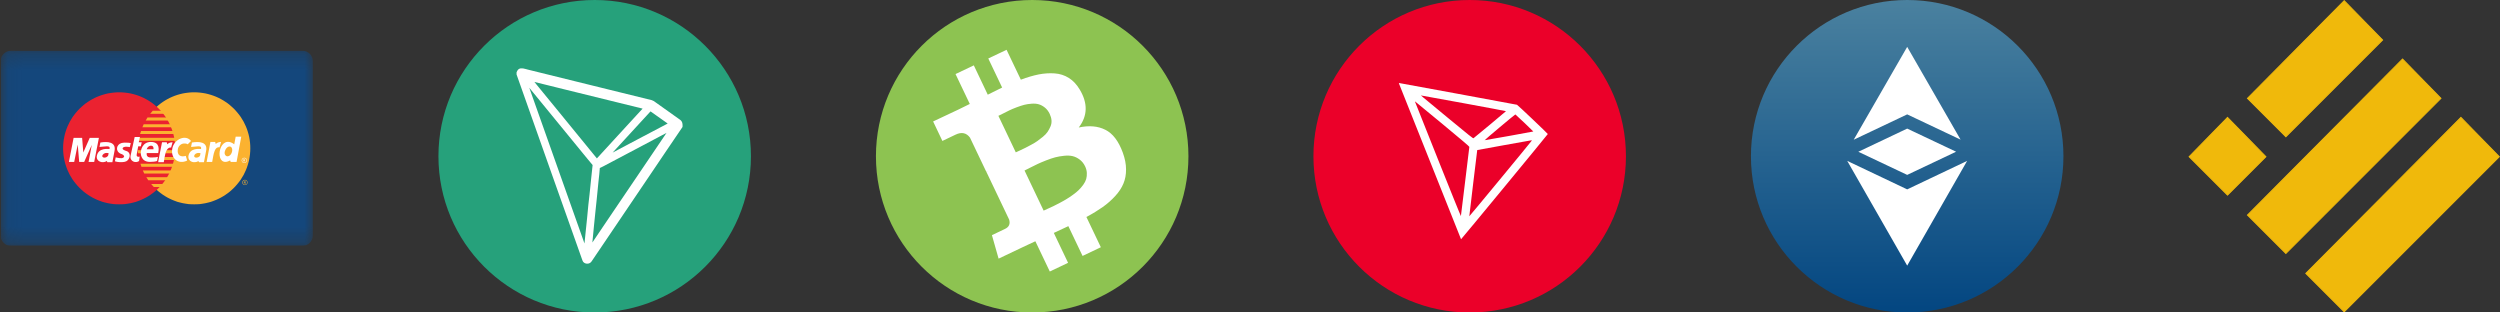 <svg width="160" height="20" viewBox="0 0 160 20" fill="none" xmlns="http://www.w3.org/2000/svg">
<rect x="0" y="0" width="160" height="20" fill="#333333" stroke="none"/>
<g clip-path="url(#clip0_1_594)">
<mask id="mask0_1_594" style="mask-type:luminance" maskUnits="userSpaceOnUse" x="0" y="3" width="21" height="13">
<path d="M20.061 3.225H0.061V15.718H20.061V3.225Z" fill="white"/>
</mask>
<g mask="url(#mask0_1_594)">
<path fill-rule="evenodd" clip-rule="evenodd" d="M20.021 15.07C20.021 15.438 19.721 15.739 19.353 15.739H0.706C0.338 15.739 0.037 15.438 0.037 15.07V3.914C0.037 3.546 0.338 3.246 0.706 3.246H19.353C19.721 3.246 20.022 3.546 20.022 3.914L20.021 15.07Z" fill="#14477C"/>
<path fill-rule="evenodd" clip-rule="evenodd" d="M12.426 13.076L12.61 13.073L12.794 13.062L12.975 13.035L13.151 13.005L13.324 12.964L13.496 12.919L13.662 12.859L13.827 12.795L13.984 12.723L14.138 12.645L14.289 12.558L14.435 12.464L14.578 12.363L14.713 12.258L14.84 12.145L14.968 12.025L15.084 11.901L15.197 11.77L15.306 11.634L15.407 11.496L15.497 11.349L15.588 11.199L15.663 11.045L15.738 10.884L15.802 10.722L15.858 10.553L15.907 10.384L15.948 10.211L15.978 10.031L16.001 9.855L16.015 9.671L16.019 9.487L16.015 9.303L16.001 9.119L15.978 8.942L15.948 8.766L15.907 8.593L15.858 8.424L15.802 8.255L15.738 8.094L15.663 7.936L15.588 7.782L15.497 7.632L15.407 7.485L15.306 7.346L15.197 7.211L15.084 7.08L14.968 6.956L14.84 6.839L14.713 6.727L14.578 6.618L14.435 6.52L14.289 6.426L14.138 6.34L13.984 6.261L13.827 6.19L13.662 6.126L13.496 6.07L13.324 6.021L13.151 5.98L12.975 5.95L12.794 5.927L12.61 5.912L12.426 5.908L12.242 5.912L12.062 5.927L11.882 5.95L11.706 5.98L11.533 6.021L11.36 6.07L11.195 6.126L11.034 6.19L10.876 6.261L10.722 6.34L10.572 6.426L10.425 6.52L10.287 6.618L10.151 6.727L10.02 6.839L9.896 6.956L9.776 7.08L9.667 7.211L9.558 7.346L9.46 7.485L9.367 7.632L9.28 7.782L9.201 7.936L9.13 8.094L9.066 8.255L9.01 8.424L8.961 8.593L8.92 8.766L8.89 8.942L8.867 9.119L8.852 9.303L8.848 9.487L8.852 9.671L8.867 9.855L8.89 10.031L8.92 10.211L8.961 10.384L9.01 10.553L9.066 10.722L9.13 10.884L9.201 11.045L9.28 11.199L9.367 11.349L9.46 11.496L9.558 11.634L9.667 11.77L9.776 11.901L9.896 12.025L10.02 12.145L10.151 12.258L10.287 12.363L10.425 12.464L10.572 12.558L10.722 12.645L10.876 12.723L11.034 12.795L11.195 12.859L11.36 12.919L11.533 12.964L11.706 13.005L11.882 13.035L12.062 13.062L12.242 13.073L12.426 13.076Z" fill="#FBB230"/>
<path fill-rule="evenodd" clip-rule="evenodd" d="M7.632 13.076L7.816 13.073L7.996 13.062L8.176 13.035L8.353 13.005L8.526 12.964L8.698 12.919L8.863 12.859L9.025 12.795L9.183 12.723L9.336 12.645L9.487 12.558L9.633 12.464L9.772 12.363L9.907 12.258L10.039 12.145L10.162 12.025L10.283 11.901L10.392 11.77L10.5 11.634L10.598 11.496L10.692 11.349L10.778 11.199L10.857 11.045L10.928 10.884L10.992 10.722L11.048 10.553L11.097 10.384L11.139 10.211L11.168 10.031L11.191 9.855L11.206 9.671L11.21 9.487L11.206 9.303L11.191 9.119L11.168 8.942L11.139 8.766L11.097 8.593L11.048 8.424L10.992 8.255L10.928 8.094L10.857 7.936L10.778 7.782L10.692 7.632L10.598 7.485L10.5 7.346L10.392 7.211L10.283 7.08L10.162 6.956L10.039 6.839L9.907 6.727L9.772 6.618L9.633 6.52L9.487 6.426L9.336 6.34L9.183 6.261L9.025 6.19L8.863 6.126L8.698 6.07L8.526 6.021L8.353 5.98L8.176 5.95L7.996 5.927L7.816 5.912L7.632 5.908L7.448 5.912L7.264 5.927L7.084 5.95L6.907 5.98L6.735 6.021L6.562 6.07L6.397 6.126L6.232 6.19L6.074 6.261L5.92 6.34L5.77 6.426L5.624 6.52L5.481 6.618L5.346 6.727L5.218 6.839L5.091 6.956L4.974 7.08L4.861 7.211L4.753 7.346L4.651 7.485L4.561 7.632L4.471 7.782L4.396 7.936L4.321 8.094L4.257 8.255L4.201 8.424L4.152 8.593L4.114 8.766L4.08 8.942L4.058 9.119L4.043 9.303L4.039 9.487L4.043 9.671L4.058 9.855L4.08 10.031L4.114 10.211L4.152 10.384L4.201 10.553L4.257 10.722L4.321 10.884L4.396 11.045L4.471 11.199L4.561 11.349L4.651 11.496L4.753 11.634L4.861 11.77L4.974 11.901L5.091 12.025L5.218 12.145L5.346 12.258L5.481 12.363L5.624 12.464L5.77 12.558L5.92 12.645L6.074 12.723L6.232 12.795L6.397 12.859L6.562 12.919L6.735 12.964L6.907 13.005L7.084 13.035L7.264 13.062L7.448 13.073L7.632 13.076Z" fill="#EB2230"/>
<path fill-rule="evenodd" clip-rule="evenodd" d="M9.611 7.282H11.514V7.087H9.776L9.611 7.282Z" fill="#FBB230"/>
<path fill-rule="evenodd" clip-rule="evenodd" d="M9.326 7.714H11.515V7.519H9.439L9.326 7.714Z" fill="#FBB230"/>
<path fill-rule="evenodd" clip-rule="evenodd" d="M9.112 8.146H11.515V7.951H9.198L9.112 8.146Z" fill="#FBB230"/>
<path fill-rule="evenodd" clip-rule="evenodd" d="M8.965 8.578H11.515V8.386H9.025L8.965 8.578Z" fill="#FBB230"/>
<path fill-rule="evenodd" clip-rule="evenodd" d="M9.051 10.674H11.521V10.478H8.991L9.051 10.674Z" fill="#FBB230"/>
<path fill-rule="evenodd" clip-rule="evenodd" d="M9.231 11.105H11.522V10.91H9.141L9.231 11.105Z" fill="#FBB230"/>
<path fill-rule="evenodd" clip-rule="evenodd" d="M9.49 11.537H11.521V11.342H9.366L9.49 11.537Z" fill="#FBB230"/>
<path fill-rule="evenodd" clip-rule="evenodd" d="M9.844 11.969H11.522V11.774H9.671L9.844 11.969Z" fill="#FBB230"/>
<path fill-rule="evenodd" clip-rule="evenodd" d="M8.879 9.01H11.514V8.818H8.916L8.879 9.01Z" fill="#FBB230"/>
<path fill-rule="evenodd" clip-rule="evenodd" d="M10.485 10.242H11.491V10.046H10.523L10.485 10.242Z" fill="#FBB230"/>
<path fill-rule="evenodd" clip-rule="evenodd" d="M10.565 9.81H11.492V9.614H10.602L10.565 9.81Z" fill="#FBB230"/>
<path fill-rule="evenodd" clip-rule="evenodd" d="M8.812 9.614H9.074V9.81H8.827L8.812 9.614Z" fill="#FBB230"/>
<path fill-rule="evenodd" clip-rule="evenodd" d="M15.675 11.507C15.769 11.507 15.844 11.586 15.844 11.676C15.844 11.77 15.769 11.845 15.675 11.845C15.581 11.845 15.506 11.77 15.506 11.676C15.506 11.586 15.581 11.507 15.675 11.507ZM15.675 11.537C15.754 11.537 15.817 11.601 15.817 11.676C15.817 11.755 15.754 11.819 15.675 11.819C15.6 11.819 15.536 11.755 15.536 11.676C15.536 11.601 15.6 11.537 15.675 11.537Z" fill="#FBB230"/>
<path d="M15.611 11.751V11.608H15.671C15.686 11.608 15.697 11.608 15.705 11.612C15.712 11.616 15.716 11.62 15.72 11.623C15.723 11.631 15.727 11.638 15.727 11.646C15.727 11.657 15.723 11.668 15.72 11.672C15.712 11.68 15.701 11.684 15.689 11.687C15.697 11.691 15.701 11.695 15.705 11.698C15.708 11.702 15.716 11.71 15.72 11.721L15.738 11.751H15.705L15.682 11.717C15.678 11.706 15.671 11.702 15.667 11.698C15.667 11.695 15.663 11.695 15.659 11.691C15.656 11.691 15.652 11.691 15.644 11.691H15.64V11.751H15.611ZM15.641 11.668H15.659C15.674 11.668 15.682 11.668 15.686 11.665C15.689 11.665 15.694 11.665 15.694 11.661C15.697 11.657 15.697 11.653 15.697 11.649C15.697 11.646 15.697 11.642 15.694 11.638C15.689 11.634 15.686 11.634 15.682 11.631C15.682 11.631 15.674 11.631 15.663 11.631H15.641V11.668H15.641Z" fill="#FBB230"/>
<path fill-rule="evenodd" clip-rule="evenodd" d="M15.636 10.095C15.73 10.095 15.805 10.17 15.805 10.264C15.805 10.358 15.73 10.433 15.636 10.433C15.542 10.433 15.467 10.358 15.467 10.264C15.467 10.17 15.542 10.095 15.636 10.095ZM15.636 10.125C15.715 10.125 15.779 10.189 15.779 10.264C15.779 10.343 15.715 10.407 15.636 10.407C15.557 10.407 15.494 10.343 15.494 10.264C15.494 10.189 15.557 10.125 15.636 10.125Z" fill="white"/>
<path d="M15.572 10.335V10.196H15.633C15.648 10.196 15.659 10.196 15.666 10.2C15.67 10.2 15.677 10.208 15.681 10.211C15.685 10.219 15.689 10.226 15.689 10.234C15.689 10.245 15.685 10.253 15.677 10.26C15.674 10.268 15.663 10.271 15.651 10.275C15.655 10.279 15.663 10.283 15.666 10.287C15.67 10.29 15.674 10.298 15.681 10.309L15.7 10.335H15.666L15.644 10.305C15.636 10.294 15.633 10.287 15.629 10.287C15.625 10.283 15.625 10.279 15.621 10.279C15.617 10.279 15.614 10.279 15.606 10.279H15.599V10.335L15.572 10.335ZM15.599 10.257H15.621C15.636 10.257 15.644 10.257 15.648 10.253C15.651 10.253 15.655 10.249 15.655 10.249C15.659 10.245 15.659 10.241 15.659 10.238C15.659 10.234 15.655 10.226 15.655 10.226C15.651 10.223 15.648 10.219 15.644 10.219C15.64 10.219 15.633 10.219 15.621 10.219H15.599L15.599 10.257Z" fill="white"/>
<path fill-rule="evenodd" clip-rule="evenodd" d="M13.223 10.362L13.467 9.085H13.771L13.809 9.216C13.865 9.16 13.959 9.085 14.147 9.085L14.053 9.423C13.97 9.423 13.842 9.408 13.738 9.656C13.659 9.844 13.621 10.155 13.58 10.362H13.223Z" fill="white"/>
<path fill-rule="evenodd" clip-rule="evenodd" d="M8.62 8.766H8.957L8.882 9.104H9.07L9.014 9.367H8.845L8.751 9.874C8.732 9.967 8.751 10.061 8.939 10.024L8.901 10.305C8.699 10.459 8.293 10.347 8.357 9.967L8.62 8.766Z" fill="white"/>
<path fill-rule="evenodd" clip-rule="evenodd" d="M10.126 9.798C10.163 9.592 10.257 9.085 9.653 9.085C9.09 9.085 9.014 9.648 9.014 9.723C8.996 9.798 8.996 10.362 9.596 10.362C9.746 10.362 9.957 10.343 10.051 10.305L10.107 10.042C10.051 10.061 9.859 10.08 9.709 10.08C9.578 10.08 9.352 10.08 9.39 9.798L10.126 9.798Z" fill="white"/>
<path fill-rule="evenodd" clip-rule="evenodd" d="M6.029 10.362L6.33 8.822H5.744L5.331 9.761L5.256 8.822H4.711L4.411 10.362H4.749L4.974 9.254L5.068 10.362H5.387L5.875 9.273L5.669 10.362H6.029Z" fill="white"/>
<path fill-rule="evenodd" clip-rule="evenodd" d="M6.423 9.122L6.367 9.404C6.461 9.404 6.686 9.367 6.798 9.367C6.911 9.367 7.061 9.348 7.005 9.536C6.911 9.536 6.291 9.442 6.197 9.986C6.145 10.347 6.573 10.478 6.836 10.305L6.873 10.38H7.192L7.324 9.686C7.463 9.059 6.858 9.047 6.423 9.122Z" fill="white"/>
<path fill-rule="evenodd" clip-rule="evenodd" d="M12.013 9.235C11.927 9.183 11.874 9.183 11.766 9.183C11.661 9.183 11.413 9.288 11.379 9.569C11.326 9.922 11.555 10.08 11.889 9.975L11.98 10.275C11.409 10.561 10.864 10.118 11.045 9.427C11.191 8.905 11.882 8.589 12.227 9.021L12.013 9.235Z" fill="white"/>
<path fill-rule="evenodd" clip-rule="evenodd" d="M14.991 9.235C14.071 8.544 13.714 10.362 14.427 10.362C14.54 10.362 14.653 10.306 14.728 10.268L14.765 10.362H15.141L15.441 8.747H15.084L14.991 9.235Z" fill="white"/>
<path fill-rule="evenodd" clip-rule="evenodd" d="M12.284 9.122L12.227 9.404C12.321 9.404 12.547 9.367 12.659 9.367C12.772 9.367 12.903 9.348 12.866 9.536C12.772 9.536 12.152 9.442 12.059 9.986C12.021 10.249 12.246 10.38 12.415 10.38C12.584 10.38 12.64 10.343 12.697 10.305L12.734 10.38H13.053L13.185 9.686C13.328 9.059 12.723 9.047 12.284 9.122Z" fill="white"/>
<path fill-rule="evenodd" clip-rule="evenodd" d="M9.389 9.554H9.821C9.87 9.213 9.461 9.28 9.389 9.554Z" fill="#EB2230"/>
<path fill-rule="evenodd" clip-rule="evenodd" d="M6.949 9.798C6.893 9.798 6.761 9.761 6.649 9.836C6.536 9.911 6.498 10.042 6.63 10.08C6.742 10.117 6.893 10.042 6.93 9.93L6.949 9.798Z" fill="#EB2230"/>
<path fill-rule="evenodd" clip-rule="evenodd" d="M14.822 9.442C14.71 9.291 14.466 9.404 14.39 9.686C14.334 9.874 14.447 10.005 14.559 10.005C14.796 10.005 14.939 9.618 14.822 9.442Z" fill="#FBB230"/>
<path fill-rule="evenodd" clip-rule="evenodd" d="M12.829 9.798C12.773 9.798 12.641 9.761 12.528 9.836C12.416 9.911 12.378 10.042 12.51 10.08C12.622 10.117 12.791 10.042 12.81 9.93L12.829 9.798Z" fill="#FBB230"/>
<path fill-rule="evenodd" clip-rule="evenodd" d="M10.125 10.38L10.144 10.249L10.37 9.104H10.67L10.707 9.235C10.764 9.179 10.857 9.104 11.045 9.104L10.951 9.442C10.88 9.442 10.73 9.427 10.617 9.727C10.553 9.9 10.516 10.193 10.482 10.38H10.125Z" fill="white"/>
<path fill-rule="evenodd" clip-rule="evenodd" d="M8.308 9.412H8.293H8.278L8.263 9.408L8.248 9.404H8.233L8.218 9.4C8.15 9.393 8.094 9.389 8.027 9.393C7.854 9.408 7.779 9.517 7.925 9.599C8.042 9.667 8.132 9.656 8.21 9.731C8.38 9.889 8.293 10.193 8.105 10.309L8.072 10.324L8.034 10.339L7.993 10.35L7.956 10.362C7.775 10.392 7.531 10.384 7.355 10.324L7.404 10.072C7.546 10.102 7.779 10.166 7.888 10.091C8.012 10.009 7.899 9.911 7.809 9.87L7.764 9.855L7.719 9.836C7.362 9.674 7.445 9.243 7.783 9.153C7.918 9.123 8.053 9.123 8.192 9.134H8.218C8.252 9.138 8.282 9.141 8.312 9.149H8.327L8.338 9.153H8.35L8.357 9.156H8.368L8.308 9.412Z" fill="white"/>
</g>
</g>
<g clip-path="url(#clip1_1_594)">
<path d="M38.06 20C43.583 20 48.06 15.523 48.06 10C48.06 4.477 43.583 0 38.06 0C32.538 0 28.06 4.477 28.06 10C28.06 15.523 32.538 20 38.06 20Z" fill="#26A17B"/>
<path d="M43.526 7.666C43.027 7.312 42.492 6.934 41.97 6.559C41.958 6.55 41.947 6.541 41.932 6.532C41.871 6.482 41.802 6.443 41.727 6.416L41.721 6.412C40.323 6.069 38.925 5.725 37.528 5.379L33.788 4.456L33.69 4.429C33.577 4.397 33.447 4.362 33.308 4.379C33.27 4.385 33.234 4.399 33.202 4.421L33.167 4.45C33.123 4.495 33.09 4.549 33.069 4.608L33.06 4.632V4.766L33.067 4.787C33.854 7.027 34.663 9.301 35.443 11.5C36.043 13.194 36.668 14.947 37.277 16.67C37.314 16.787 37.421 16.864 37.554 16.875H37.583C37.641 16.877 37.699 16.862 37.749 16.834C37.8 16.806 37.842 16.764 37.872 16.714L40.159 13.331C40.716 12.508 41.273 11.682 41.831 10.859L42.515 9.845C42.89 9.289 43.278 8.714 43.662 8.155L43.682 8.126V8.091C43.691 7.988 43.693 7.778 43.526 7.666ZM40.846 8.899C40.308 9.183 39.76 9.476 39.208 9.766L40.173 8.717C40.575 8.278 40.993 7.824 41.403 7.379L41.412 7.37C41.447 7.323 41.49 7.279 41.537 7.232C41.568 7.201 41.603 7.168 41.635 7.13C41.848 7.28 42.065 7.432 42.273 7.581C42.423 7.689 42.576 7.798 42.732 7.906C42.101 8.233 41.472 8.564 40.846 8.899ZM39.466 8.759C39.053 9.213 38.625 9.678 38.201 10.138C37.377 9.125 36.551 8.113 35.723 7.104L34.611 5.747L34.608 5.744C34.525 5.648 34.443 5.543 34.363 5.443C34.311 5.376 34.256 5.311 34.201 5.244C34.536 5.331 34.874 5.414 35.206 5.492C35.498 5.563 35.801 5.636 36.098 5.713L41.127 6.951C40.569 7.555 40.008 8.167 39.466 8.759ZM38.013 14.467C38.045 14.16 38.08 13.844 38.108 13.533C38.135 13.284 38.16 13.029 38.187 12.786C38.227 12.396 38.27 11.992 38.305 11.597L38.313 11.527C38.342 11.274 38.371 11.014 38.388 10.753C38.422 10.734 38.457 10.717 38.493 10.703C38.536 10.683 38.579 10.666 38.622 10.639C39.289 10.284 39.957 9.93 40.627 9.579C41.294 9.227 41.978 8.864 42.657 8.504C42.041 9.408 41.428 10.315 40.817 11.223C40.3 11.986 39.769 12.774 39.24 13.551C39.033 13.861 38.816 14.178 38.611 14.482C38.38 14.822 38.143 15.17 37.912 15.519C37.941 15.168 37.975 14.813 38.013 14.467ZM33.988 5.935C33.95 5.829 33.909 5.721 33.875 5.619C34.655 6.574 35.44 7.534 36.205 8.466C36.601 8.949 36.997 9.429 37.392 9.916C37.47 10.006 37.548 10.103 37.623 10.197C37.722 10.317 37.82 10.443 37.927 10.563C37.892 10.864 37.863 11.169 37.831 11.462C37.811 11.667 37.791 11.873 37.768 12.081V12.083C37.759 12.214 37.742 12.347 37.727 12.476L37.661 13.059L37.658 13.079C37.606 13.671 37.542 14.268 37.482 14.848C37.456 15.088 37.433 15.334 37.407 15.581C37.392 15.537 37.375 15.492 37.36 15.451C37.316 15.332 37.274 15.212 37.233 15.091L36.924 14.221L33.987 5.935" fill="white"/>
</g>
<g clip-path="url(#clip2_1_594)">
<path d="M66.06 20C71.583 20 76.06 15.523 76.06 10C76.06 4.477 71.583 0 66.06 0C60.537 0 56.06 4.477 56.06 10C56.06 15.523 60.537 20 66.06 20Z" fill="#8DC351"/>
<path d="M70.743 8.307C70.27 8.067 69.7 8.017 69.04 8.16C69.61 7.417 69.63 6.603 69.1 5.727C68.91 5.407 68.68 5.16 68.407 4.99C68.133 4.817 67.834 4.72 67.497 4.697C67.163 4.673 66.82 4.697 66.477 4.763C66.13 4.833 65.75 4.943 65.334 5.1L64.42 3.187L63.25 3.743L64.137 5.603C63.934 5.7 63.627 5.853 63.217 6.06L62.324 4.183L61.154 4.74L62.067 6.653C61.904 6.737 61.657 6.857 61.334 7.013L59.72 7.773L60.313 9.02L61.157 8.617C61.54 8.433 61.85 8.497 62.08 8.81L63.12 10.99C63.17 10.967 63.214 10.95 63.247 10.94L63.127 10.997L64.584 14.05C64.667 14.327 64.58 14.527 64.327 14.647L63.483 15.05L63.91 16.553L65.43 15.83C65.527 15.783 65.667 15.72 65.85 15.633C66.034 15.55 66.17 15.487 66.263 15.44L67.187 17.377L68.357 16.82L67.444 14.907C67.66 14.81 67.97 14.667 68.374 14.473L69.284 16.38L70.454 15.823L69.53 13.887C69.937 13.67 70.287 13.453 70.58 13.247C70.874 13.037 71.14 12.803 71.377 12.543C71.614 12.283 71.787 12.02 71.9 11.747C72.013 11.477 72.07 11.173 72.067 10.837C72.067 10.503 71.997 10.147 71.86 9.77C71.59 9.033 71.22 8.543 70.743 8.307ZM63.897 7.413C63.934 7.397 64.03 7.347 64.194 7.267C64.357 7.187 64.493 7.117 64.6 7.063C64.707 7.01 64.857 6.947 65.05 6.873C65.243 6.8 65.407 6.747 65.547 6.71C65.687 6.673 65.844 6.65 66.023 6.637C66.204 6.623 66.357 6.637 66.49 6.677C66.62 6.717 66.75 6.787 66.874 6.887C66.997 6.987 67.1 7.12 67.18 7.287C67.247 7.43 67.287 7.57 67.297 7.707C67.307 7.843 67.284 7.973 67.23 8.097C67.177 8.22 67.117 8.333 67.047 8.437C66.977 8.54 66.877 8.647 66.747 8.753C66.614 8.86 66.497 8.95 66.397 9.023C66.293 9.097 66.163 9.177 66 9.263C65.837 9.35 65.713 9.417 65.627 9.46C65.543 9.503 65.424 9.56 65.273 9.63C65.124 9.7 65.034 9.74 65.01 9.75L63.897 7.413ZM69.557 11.063C69.564 11.203 69.55 11.333 69.517 11.457C69.48 11.58 69.417 11.703 69.327 11.827C69.234 11.953 69.14 12.063 69.043 12.157C68.947 12.253 68.823 12.357 68.674 12.463C68.523 12.573 68.39 12.663 68.27 12.733C68.153 12.807 68.01 12.887 67.84 12.977C67.67 13.067 67.54 13.133 67.444 13.18C67.347 13.227 67.224 13.283 67.077 13.35C66.93 13.417 66.834 13.46 66.793 13.48L65.57 10.913C65.61 10.893 65.73 10.833 65.927 10.733C66.124 10.633 66.287 10.553 66.413 10.493C66.54 10.433 66.717 10.357 66.947 10.267C67.177 10.177 67.374 10.11 67.54 10.067C67.707 10.023 67.894 9.993 68.103 9.97C68.314 9.947 68.497 9.957 68.65 9.993C68.803 10.03 68.954 10.103 69.097 10.21C69.24 10.317 69.357 10.46 69.444 10.64C69.513 10.783 69.55 10.923 69.557 11.063Z" fill="white"/>
</g>
<g clip-path="url(#clip3_1_594)">
<path d="M94.06 20C99.583 20 104.06 15.523 104.06 10C104.06 4.477 99.583 0 94.06 0C88.537 0 84.06 4.477 84.06 10C84.06 15.523 88.537 20 94.06 20Z" fill="#EB0029"/>
<path fill-rule="evenodd" clip-rule="evenodd" d="M89.539 5.358C89.631 5.601 93.498 15.303 93.507 15.312C93.518 15.323 99.046 8.617 99.06 8.577C99.067 8.557 97.139 6.727 97.088 6.705C97.066 6.696 95.37 6.381 93.317 6.006C91.264 5.63 89.57 5.319 89.552 5.315C89.525 5.308 89.523 5.315 89.539 5.358ZM93.678 6.606C95.166 6.879 96.383 7.108 96.383 7.115C96.383 7.128 94.366 8.807 94.303 8.847C94.274 8.865 94.037 8.676 92.621 7.506C90.747 5.957 90.931 6.111 90.955 6.111C90.965 6.11 92.191 6.333 93.678 6.606ZM92.318 7.936C93.537 8.946 94.043 9.376 94.038 9.399C94.035 9.416 93.914 10.414 93.769 11.615C93.625 12.816 93.503 13.812 93.498 13.828C93.493 13.844 92.833 12.211 92.031 10.2C91.23 8.189 90.57 6.532 90.564 6.517C90.558 6.503 90.561 6.494 90.571 6.498C90.582 6.502 91.368 7.149 92.318 7.936ZM97.566 7.865C97.881 8.163 98.136 8.41 98.132 8.415C98.119 8.427 95.044 8.979 95.017 8.974C94.993 8.97 96.953 7.324 96.982 7.324C96.988 7.324 97.251 7.567 97.566 7.865ZM98.02 9.017C97.93 9.148 94.039 13.858 94.036 13.84C94.033 13.828 94.146 12.87 94.287 11.711L94.543 9.604L96.249 9.293C97.188 9.122 97.976 8.981 98.001 8.98C98.043 8.979 98.045 8.982 98.02 9.017Z" fill="white"/>
</g>
<g clip-path="url(#clip4_1_594)">
<path d="M122.06 20C127.583 20 132.06 15.523 132.06 10C132.06 4.477 127.583 0 122.06 0C116.537 0 112.06 4.477 112.06 10C112.06 15.523 116.537 20 122.06 20Z" fill="url(#paint0_linear_1_594)"/>
<path d="M122.06 12.12L118.223 10.297L122.06 17L125.896 10.297L122.06 12.12Z" fill="white"/>
<path d="M125.477 8.937L122.06 3L118.637 8.943L122.06 7.32L125.477 8.937Z" fill="white"/>
<path d="M118.933 9.713L122.06 11.193L125.19 9.71L122.06 8.23L118.933 9.713Z" fill="white"/>
</g>
<g clip-path="url(#clip5_1_594)">
<path d="M150.029 0.042L152.489 2.561L146.295 8.755L143.835 6.295L150.029 0.042Z" fill="#F0B90B" stroke="#F0B90B" stroke-width="0.059"/>
<path d="M153.763 3.776L156.223 6.295L146.295 16.224L143.835 13.764L153.763 3.776Z" fill="#F0B90B" stroke="#F0B90B" stroke-width="0.059"/>
<path d="M142.561 7.511L145.021 10.03L142.561 12.49L140.101 10.03L142.561 7.511Z" fill="#F0B90B" stroke="#F0B90B" stroke-width="0.059"/>
<path d="M157.498 7.511L159.957 10.03L150.029 19.958L147.569 17.498L157.498 7.511Z" fill="#F0B90B" stroke="#F0B90B" stroke-width="0.059"/>
</g>
<defs>
<linearGradient id="paint0_linear_1_594" x1="122.06" y1="0" x2="122.06" y2="20" gradientUnits="userSpaceOnUse">
<stop stop-color="#4A819F"/>
<stop offset="1" stop-color="#034681"/>
</linearGradient>
<clipPath id="clip0_1_594">
<rect width="20" height="12.493" fill="white" transform="translate(0.06 3.225)"/>
</clipPath>
<clipPath id="clip1_1_594">
<rect width="20" height="20" fill="white" transform="translate(28.06)"/>
</clipPath>
<clipPath id="clip2_1_594">
<rect width="20" height="20" fill="white" transform="translate(56.06)"/>
</clipPath>
<clipPath id="clip3_1_594">
<rect width="20" height="20" fill="white" transform="translate(84.06)"/>
</clipPath>
<clipPath id="clip4_1_594">
<rect width="20" height="20" fill="white" transform="translate(112.06)"/>
</clipPath>
<clipPath id="clip5_1_594">
<rect width="19.94" height="20" fill="white" transform="translate(140.06)"/>
</clipPath>
</defs>
</svg>